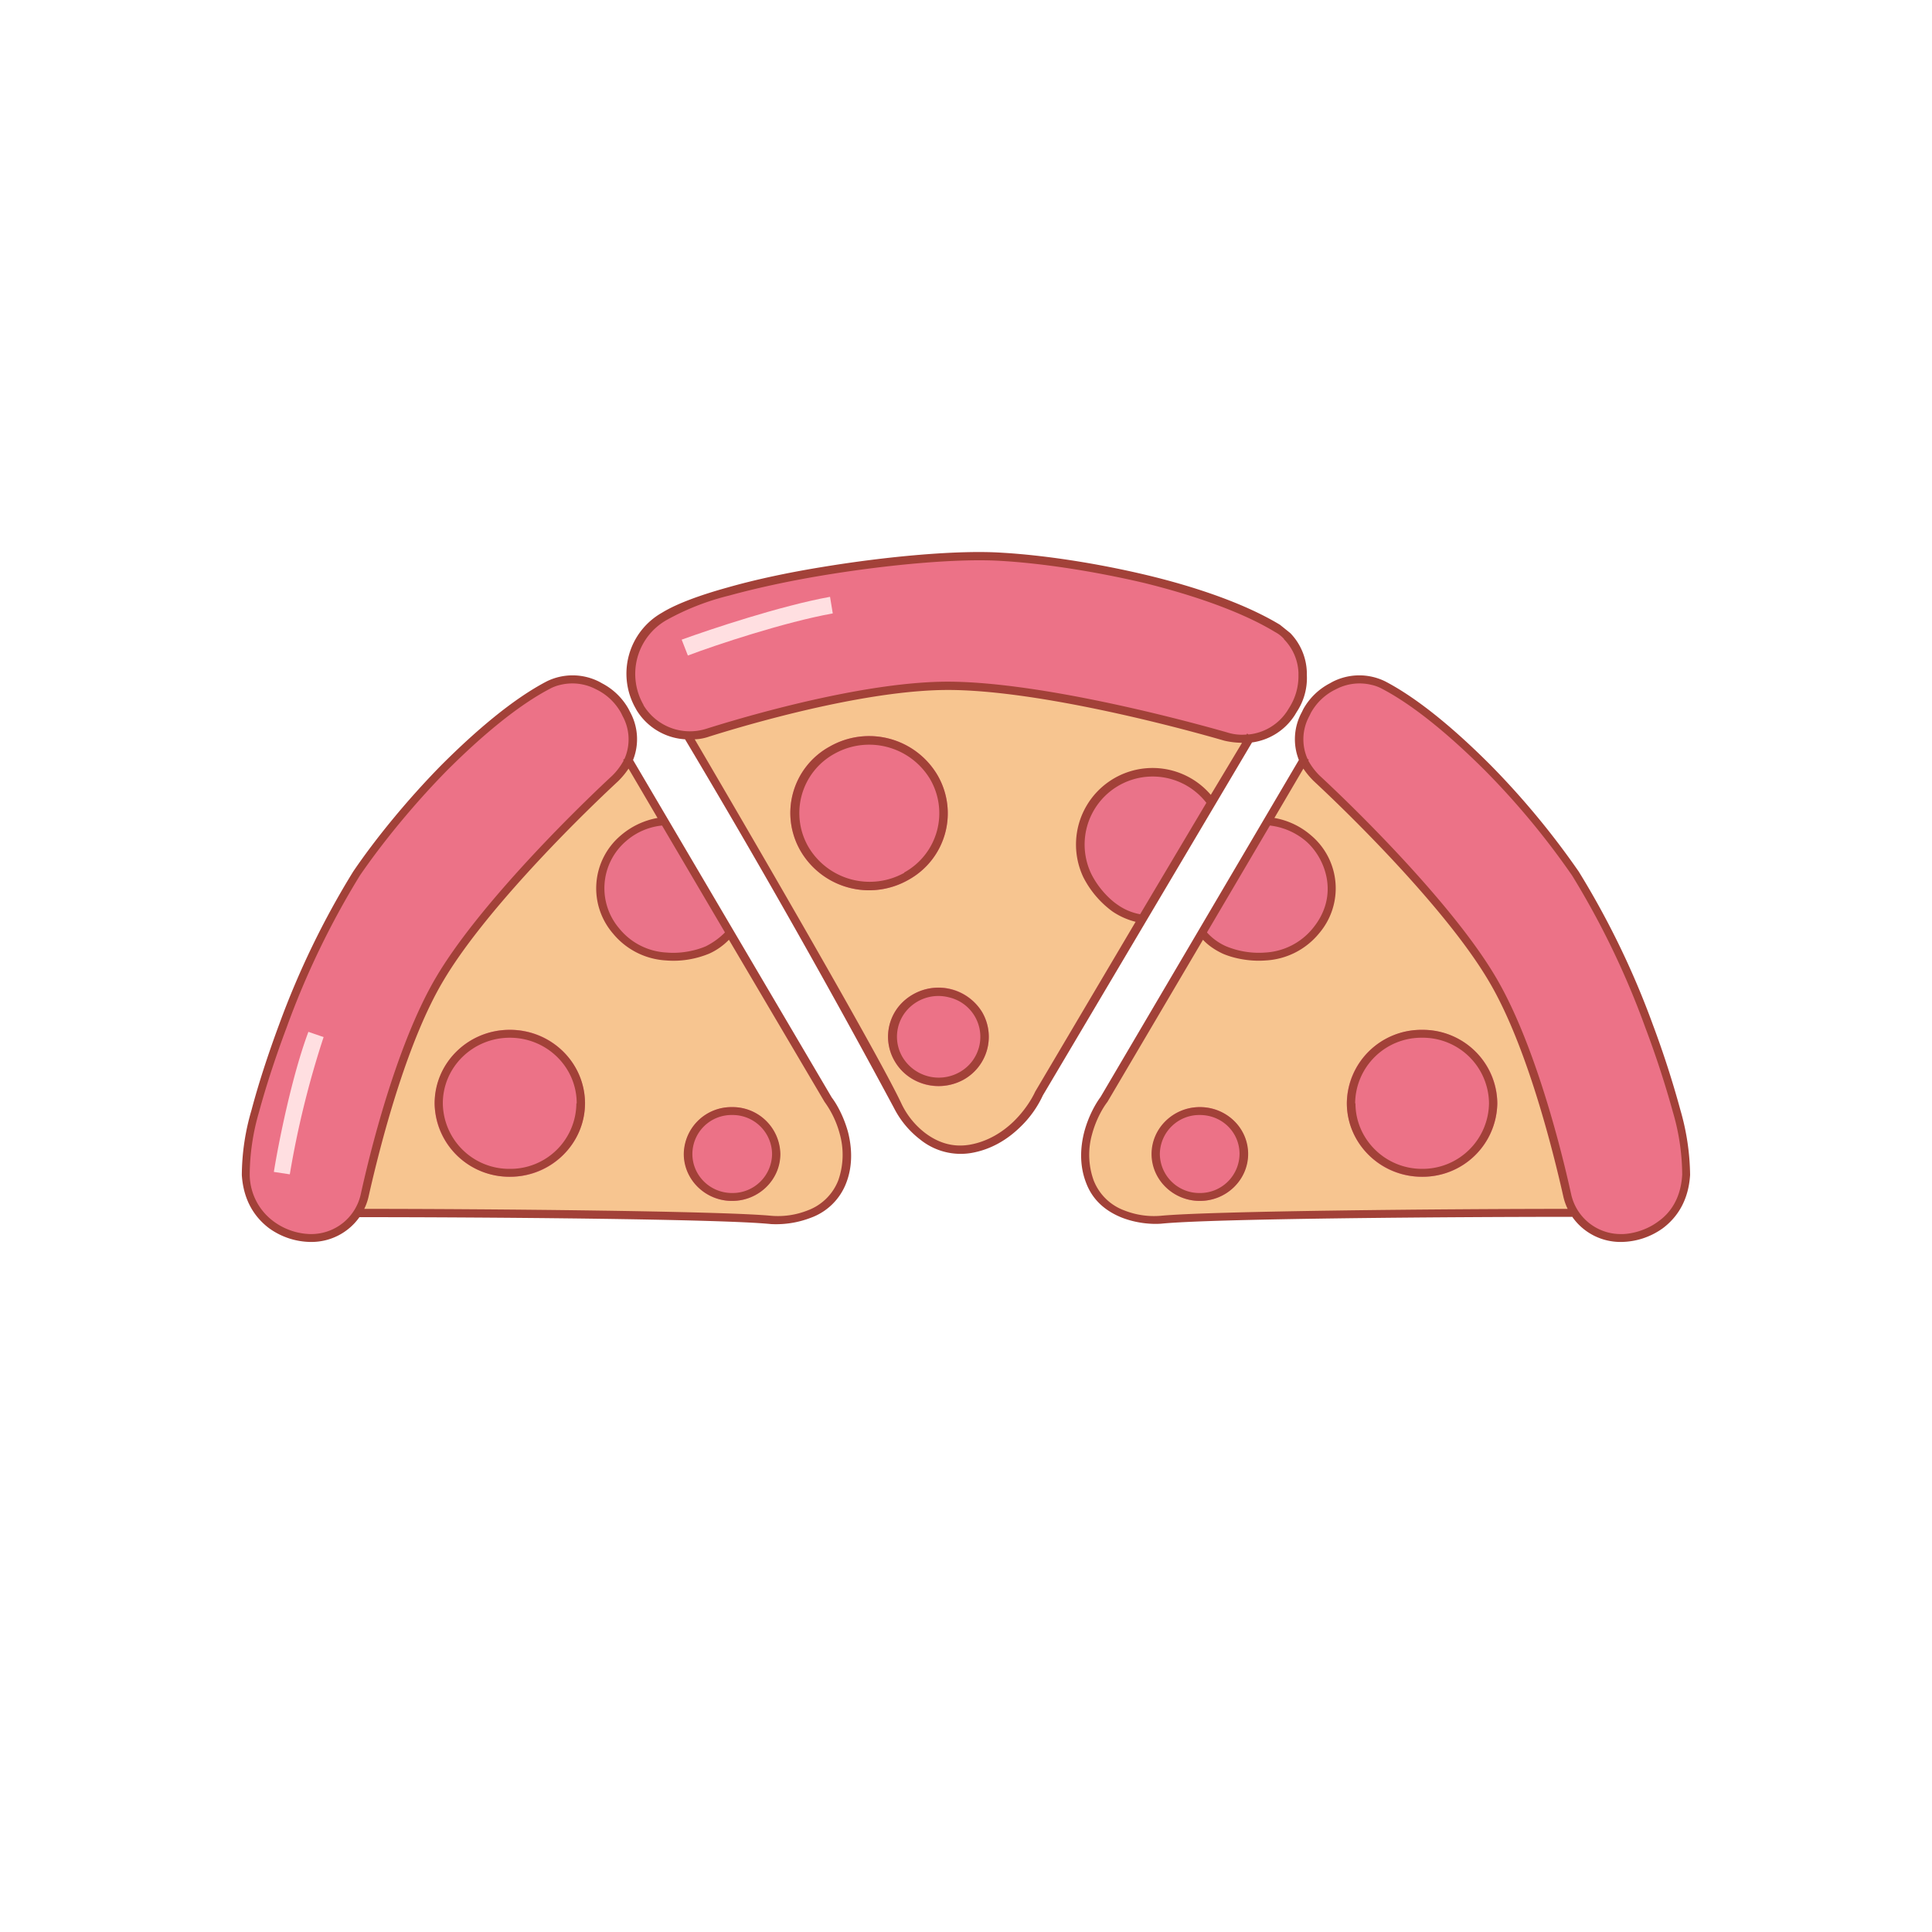 <svg xmlns="http://www.w3.org/2000/svg" width="24" height="24" fill="none" viewBox="0 0 24 24"><path fill="#FFDFE1" d="M19.98 12.883c.192.531.36 1.358.42 1.705l.197-.03a12 12 0 0 0-.429-1.74z"/><path fill="#F7C590" d="M9.578 15.154c-.638-.064-3.66-.086-5.13-.086l.124-3.085L7.787 9.41l2.498 4.247c.125.163.335.596.172 1.02-.155.429-.652.497-.879.476"/><path fill="#EC7287" d="M3.051 14.597c.034.613.549.776.806.78h.017a.684.684 0 0 0 .664-.532c.172-.8.502-1.97.93-2.687.484-.822 1.56-1.911 2.182-2.485a.73.73 0 0 0 .21-.407.63.63 0 0 0-.078-.395l-.021-.043a.75.75 0 0 0-.3-.3l-.03-.008a.69.69 0 0 0-.613-.013c-.827.433-1.843 1.543-2.387 2.344-.557.827-1.414 2.974-1.371 3.746z"/><path fill="#EC7287" d="M6.334 14.618a.924.924 0 0 0 .934-.912.924.924 0 0 0-.934-.913.924.924 0 0 0-.934.913c0 .504.418.912.934.912"/><path fill="#EA7389" d="M7.74 10.414a.8.8 0 0 1 .497-.21l.797 1.359a.64.64 0 0 1-.283.235c-.206.099-.75.206-1.101-.235a.83.83 0 0 1 .085-1.153z"/><path fill="#FFDFE1" d="M4.02 12.883a11.6 11.6 0 0 0-.42 1.705l-.198-.03c.056-.351.223-1.191.429-1.74z"/><path fill="#A24138" fill-rule="evenodd" d="M6.964 8.507a.63.63 0 0 1 .441.056l.026.013q.18.097.283.278l.021.043a.6.6 0 0 1 .022.531l-.017.009.008.009a.8.8 0 0 1-.141.188c-.617.574-1.697 1.672-2.186 2.499-.433.728-.763 1.903-.939 2.7a.63.63 0 0 1-.612.497h-.018a.8.8 0 0 1-.45-.155.73.73 0 0 1-.3-.582c.002-.264.041-.527.116-.78.086-.318.206-.686.343-1.05.238-.658.543-1.29.909-1.886.27-.394.655-.87 1.08-1.303.428-.428.882-.81 1.285-1.02a.5.5 0 0 1 .129-.047m.844 1.041a1 1 0 0 1-.128.155c-.622.578-1.693 1.667-2.173 2.481-.425.712-.746 1.873-.926 2.67a.7.7 0 0 1-.056.163c1.5 0 4.427.026 5.057.086a1 1 0 0 0 .446-.065.65.65 0 0 0 .386-.377.96.96 0 0 0 .017-.578 1.2 1.2 0 0 0-.188-.395l-1.188-2.014a.8.8 0 0 1-.244.172c-.17.07-.353.1-.536.085a.92.92 0 0 1-.66-.334.86.86 0 0 1 .099-1.221.96.96 0 0 1 .454-.215zM4.465 15.12a.73.73 0 0 1-.6.308h-.008a.9.9 0 0 1-.515-.171c-.17-.129-.317-.334-.338-.66q.003-.411.12-.806c.086-.325.206-.694.343-1.063.242-.663.55-1.301.921-1.902.274-.403.664-.883 1.093-1.32.429-.429.891-.823 1.311-1.042a.73.73 0 0 1 .66.009l.03.017a.8.8 0 0 1 .326.317l.022.043a.7.7 0 0 1 .034.591l2.468 4.192c.065.085.15.24.202.428.047.184.064.412-.022.634a.74.74 0 0 1-.441.433 1.2 1.2 0 0 1-.493.078c-.63-.065-3.626-.086-5.108-.086zm4.539-3.54-.78-1.325a.8.8 0 0 0-.446.193.77.77 0 0 0-.086 1.085.81.81 0 0 0 .592.3c.201.017.386-.035.484-.078a.9.9 0 0 0 .236-.17zM7.16 13.706a.82.82 0 0 1-.827.814.824.824 0 0 1-.832-.814c0-.45.373-.815.832-.815s.831.364.831.815zm.107 0c0 .501-.42.912-.934.912a.927.927 0 0 1-.934-.912c0-.506.42-.913.934-.913s.934.407.934.913" clip-rule="evenodd"/><path fill="#EC7287" d="M9.094 14.918a.59.59 0 0 0 .596-.582.59.59 0 0 0-.596-.583.59.59 0 0 0-.596.582.59.59 0 0 0 .596.583"/><path fill="#A24138" fill-rule="evenodd" d="M9.094 14.82a.49.49 0 0 0 .497-.485.49.49 0 0 0-.497-.484.486.486 0 0 0-.493.484c0 .266.219.485.493.485m0 .098c.33 0 .6-.261.6-.582a.593.593 0 0 0-.6-.583.59.59 0 0 0-.6.582c0 .322.27.583.6.583" clip-rule="evenodd"/><path fill="#F7C590" d="M14.421 15.154c.639-.064 3.66-.086 5.13-.086l-.124-3.085-3.215-2.572-2.498 4.247c-.124.163-.334.596-.171 1.02.154.429.65.497.878.476"/><path fill="#EC7287" d="M20.948 14.597c-.034.613-.548.776-.801.78h-.017a.686.686 0 0 1-.665-.532c-.171-.8-.501-1.97-.93-2.687-.484-.822-1.56-1.911-2.181-2.485a.67.67 0 0 1-.21-.407.63.63 0 0 1 .077-.395l.021-.043a.75.75 0 0 1 .3-.3l.03-.008a.69.69 0 0 1 .613-.013c.828.433 1.843 1.543 2.388 2.344.557.827 1.414 2.974 1.37 3.746z"/><path fill="#EC7287" d="M17.665 14.618a.924.924 0 0 1-.934-.912c0-.505.418-.913.934-.913s.935.408.935.913a.924.924 0 0 1-.935.912"/><path fill="#EA7389" d="M16.26 10.414a.8.8 0 0 0-.498-.21l-.797 1.359a.64.64 0 0 0 .283.235c.206.099.75.206 1.102-.235a.83.83 0 0 0-.086-1.153z"/><path fill="#A24138" fill-rule="evenodd" d="M17.035 8.507a.63.63 0 0 0-.441.056l-.026.013a.7.7 0 0 0-.283.278l-.021.043a.6.6 0 0 0-.021.531l.017.009-.009.009a.8.8 0 0 0 .141.188c.618.574 1.698 1.672 2.186 2.499.433.728.763 1.903.939 2.7a.63.63 0 0 0 .613.497h.017c.116 0 .3-.043.45-.155.154-.107.283-.29.3-.582a2.8 2.8 0 0 0-.116-.78 12 12 0 0 0-.343-1.05 10.3 10.3 0 0 0-.908-1.886 9.7 9.7 0 0 0-1.08-1.303c-.429-.428-.883-.81-1.286-1.02a.5.5 0 0 0-.129-.047m-.844 1.041a1 1 0 0 0 .129.155c.621.578 1.692 1.667 2.172 2.481.425.712.746 1.873.926 2.67q.018.085.056.163c-1.5 0-4.427.026-5.057.086a1 1 0 0 1-.446-.065.65.65 0 0 1-.386-.377.94.94 0 0 1-.017-.578c.047-.172.129-.318.189-.395l1.187-2.014c.051.056.133.12.244.172.116.051.317.102.536.085a.92.92 0 0 0 .66-.334.86.86 0 0 0-.099-1.221.94.94 0 0 0-.454-.215zm3.343 5.572a.73.73 0 0 0 .6.308h.008a.9.9 0 0 0 .515-.171c.171-.129.317-.334.338-.66a3 3 0 0 0-.12-.806 12 12 0 0 0-.343-1.063 10.4 10.4 0 0 0-.921-1.902 10 10 0 0 0-1.093-1.32c-.428-.429-.891-.823-1.311-1.042a.73.73 0 0 0-.66.009l-.03.017a.8.8 0 0 0-.326.317l-.021.043a.7.7 0 0 0-.035.591l-2.464 4.187c-.064.086-.15.24-.201.429-.048.184-.065.411.021.634.086.232.261.36.441.433.185.073.373.086.493.077.63-.064 3.626-.085 5.109-.085zm-4.539-3.54.78-1.325a.84.84 0 0 1 .446.193c.236.202.429.669.086 1.085a.82.82 0 0 1-.592.3 1.06 1.06 0 0 1-.484-.078.7.7 0 0 1-.236-.17zm1.843 2.126c0 .445.369.814.827.814a.826.826 0 0 0 .832-.814.823.823 0 0 0-.832-.815.823.823 0 0 0-.831.815zm-.107 0c0 .501.42.912.934.912a.927.927 0 0 0 .935-.912.924.924 0 0 0-.935-.913.924.924 0 0 0-.934.913" clip-rule="evenodd"/><path fill="#EC7287" d="M14.905 14.918a.59.59 0 0 1-.595-.582.59.59 0 0 1 .595-.583.59.59 0 0 1 .596.582.59.59 0 0 1-.596.583"/><path fill="#A24138" fill-rule="evenodd" d="M14.905 14.82a.49.49 0 0 1-.497-.485.49.49 0 0 1 .497-.484c.275 0 .493.214.493.484a.49.49 0 0 1-.493.485m0 .098c-.33 0-.6-.261-.6-.582 0-.322.27-.583.6-.583s.6.257.6.582c0 .322-.27.583-.6.583" clip-rule="evenodd"/><path fill="#F7C590" d="M11.151 13.74c-.274-.6-1.839-3.292-2.606-4.599l2.932-1.504 4.063 1.5-2.632 4.444c-.085.197-.373.609-.857.69-.471.086-.797-.321-.9-.531"/><path fill="#EC7287" d="M8.254 7.658a.82.82 0 0 0-.309 1.119l.009.013a.73.73 0 0 0 .844.313c.832-.262 2.087-.587 2.979-.583 1.016 0 2.593.386 3.45.63a.76.76 0 0 0 .488-.026.7.7 0 0 0 .326-.27l.026-.043a.75.75 0 0 0 .116-.428v-.026a.68.68 0 0 0-.313-.553c-.832-.506-2.396-.827-3.429-.887-1.054-.064-3.497.3-4.187.741"/><path fill="#EC7287" d="M11.288 10.928a.986.986 0 0 1-1.337-.347.94.94 0 0 1 .356-1.307.986.986 0 0 1 1.337.352.943.943 0 0 1-.356 1.302"/><path fill="#EA7389" d="M14.588 9.621a.82.82 0 0 1 .455.339l-.845 1.414a.7.7 0 0 1-.368-.129c-.193-.128-.583-.557-.356-1.097a.913.913 0 0 1 1.114-.527"/><path fill="#FFDFE1" d="M10.345 7.62c-.595.107-1.448.39-1.8.523l-.077-.197c.356-.129 1.226-.42 1.843-.532z"/><path fill="#A24138" fill-rule="evenodd" d="M11.288 10.928a.986.986 0 0 1-1.337-.347.94.94 0 0 1 .356-1.307.986.986 0 0 1 1.337.352.943.943 0 0 1-.356 1.302m-.056-.085a.884.884 0 0 1-1.187-.318.84.84 0 0 1 .318-1.16.883.883 0 0 1 1.19.312.84.84 0 0 1-.32 1.161z" clip-rule="evenodd"/><path fill="#A24138" fill-rule="evenodd" d="M8.511 9.184a.76.76 0 0 1-.604-.364l-.009-.017a.87.87 0 0 1 .326-1.192c.18-.111.471-.218.814-.313.343-.098.746-.184 1.162-.252.831-.138 1.714-.215 2.245-.18.519.03 1.17.128 1.8.278.626.15 1.23.36 1.655.617l.128.103a.73.73 0 0 1 .206.489v.03a.76.76 0 0 1-.124.458l-.026.043a.75.75 0 0 1-.531.339l-2.598 4.384a1.3 1.3 0 0 1-.287.399c-.15.145-.351.274-.604.317a.8.8 0 0 1-.634-.168 1.15 1.15 0 0 1-.326-.394A116 116 0 0 0 8.51 9.184m7.44-1.243a.63.63 0 0 1 .18.416v.03a.73.73 0 0 1-.111.399l-.026.042a.65.65 0 0 1-.484.296l-.018-.013-.004.013a.6.6 0 0 1-.244-.026c-.857-.244-2.443-.63-3.471-.63-.9 0-2.16.322-2.992.583a.674.674 0 0 1-.784-.287l-.005-.013a.77.77 0 0 1 .292-1.05q.369-.204.78-.304c.343-.094.741-.18 1.157-.249.827-.137 1.697-.214 2.22-.18.514.03 1.157.129 1.779.275.621.154 1.212.36 1.62.608a.4.4 0 0 1 .111.086zm-.527 1.286a1 1 0 0 1-.214-.026c-.858-.248-2.426-.63-3.433-.63-.883 0-2.13.317-2.966.579a.6.6 0 0 1-.18.034c.78 1.329 2.297 3.943 2.572 4.534a1 1 0 0 0 .29.356c.147.111.33.184.554.146.223-.039.407-.155.544-.287.137-.133.227-.279.27-.373l1.247-2.109a.9.9 0 0 1-.287-.128 1.2 1.2 0 0 1-.364-.429.951.951 0 0 1 1.585-1.02l.386-.643zm-1.26 2.13.823-1.384a.845.845 0 0 0-1.432.878c.09.184.232.322.326.386a.7.7 0 0 0 .283.12" clip-rule="evenodd"/><path fill="#EC7287" d="M11.97 13.41a.63.63 0 0 1-.853-.223.6.6 0 0 1 .231-.836.63.63 0 0 1 .853.223.606.606 0 0 1-.231.836"/><path fill="#A24138" fill-rule="evenodd" d="M11.211 13.131a.525.525 0 0 0 .707.189.503.503 0 0 0-.127-.93.52.52 0 0 0-.542.18.5.5 0 0 0-.038.561m-.094.056c.171.291.557.39.857.223a.61.61 0 0 0 .227-.836.638.638 0 0 0-1.04-.068.6.6 0 0 0-.044.681" clip-rule="evenodd"/></svg>